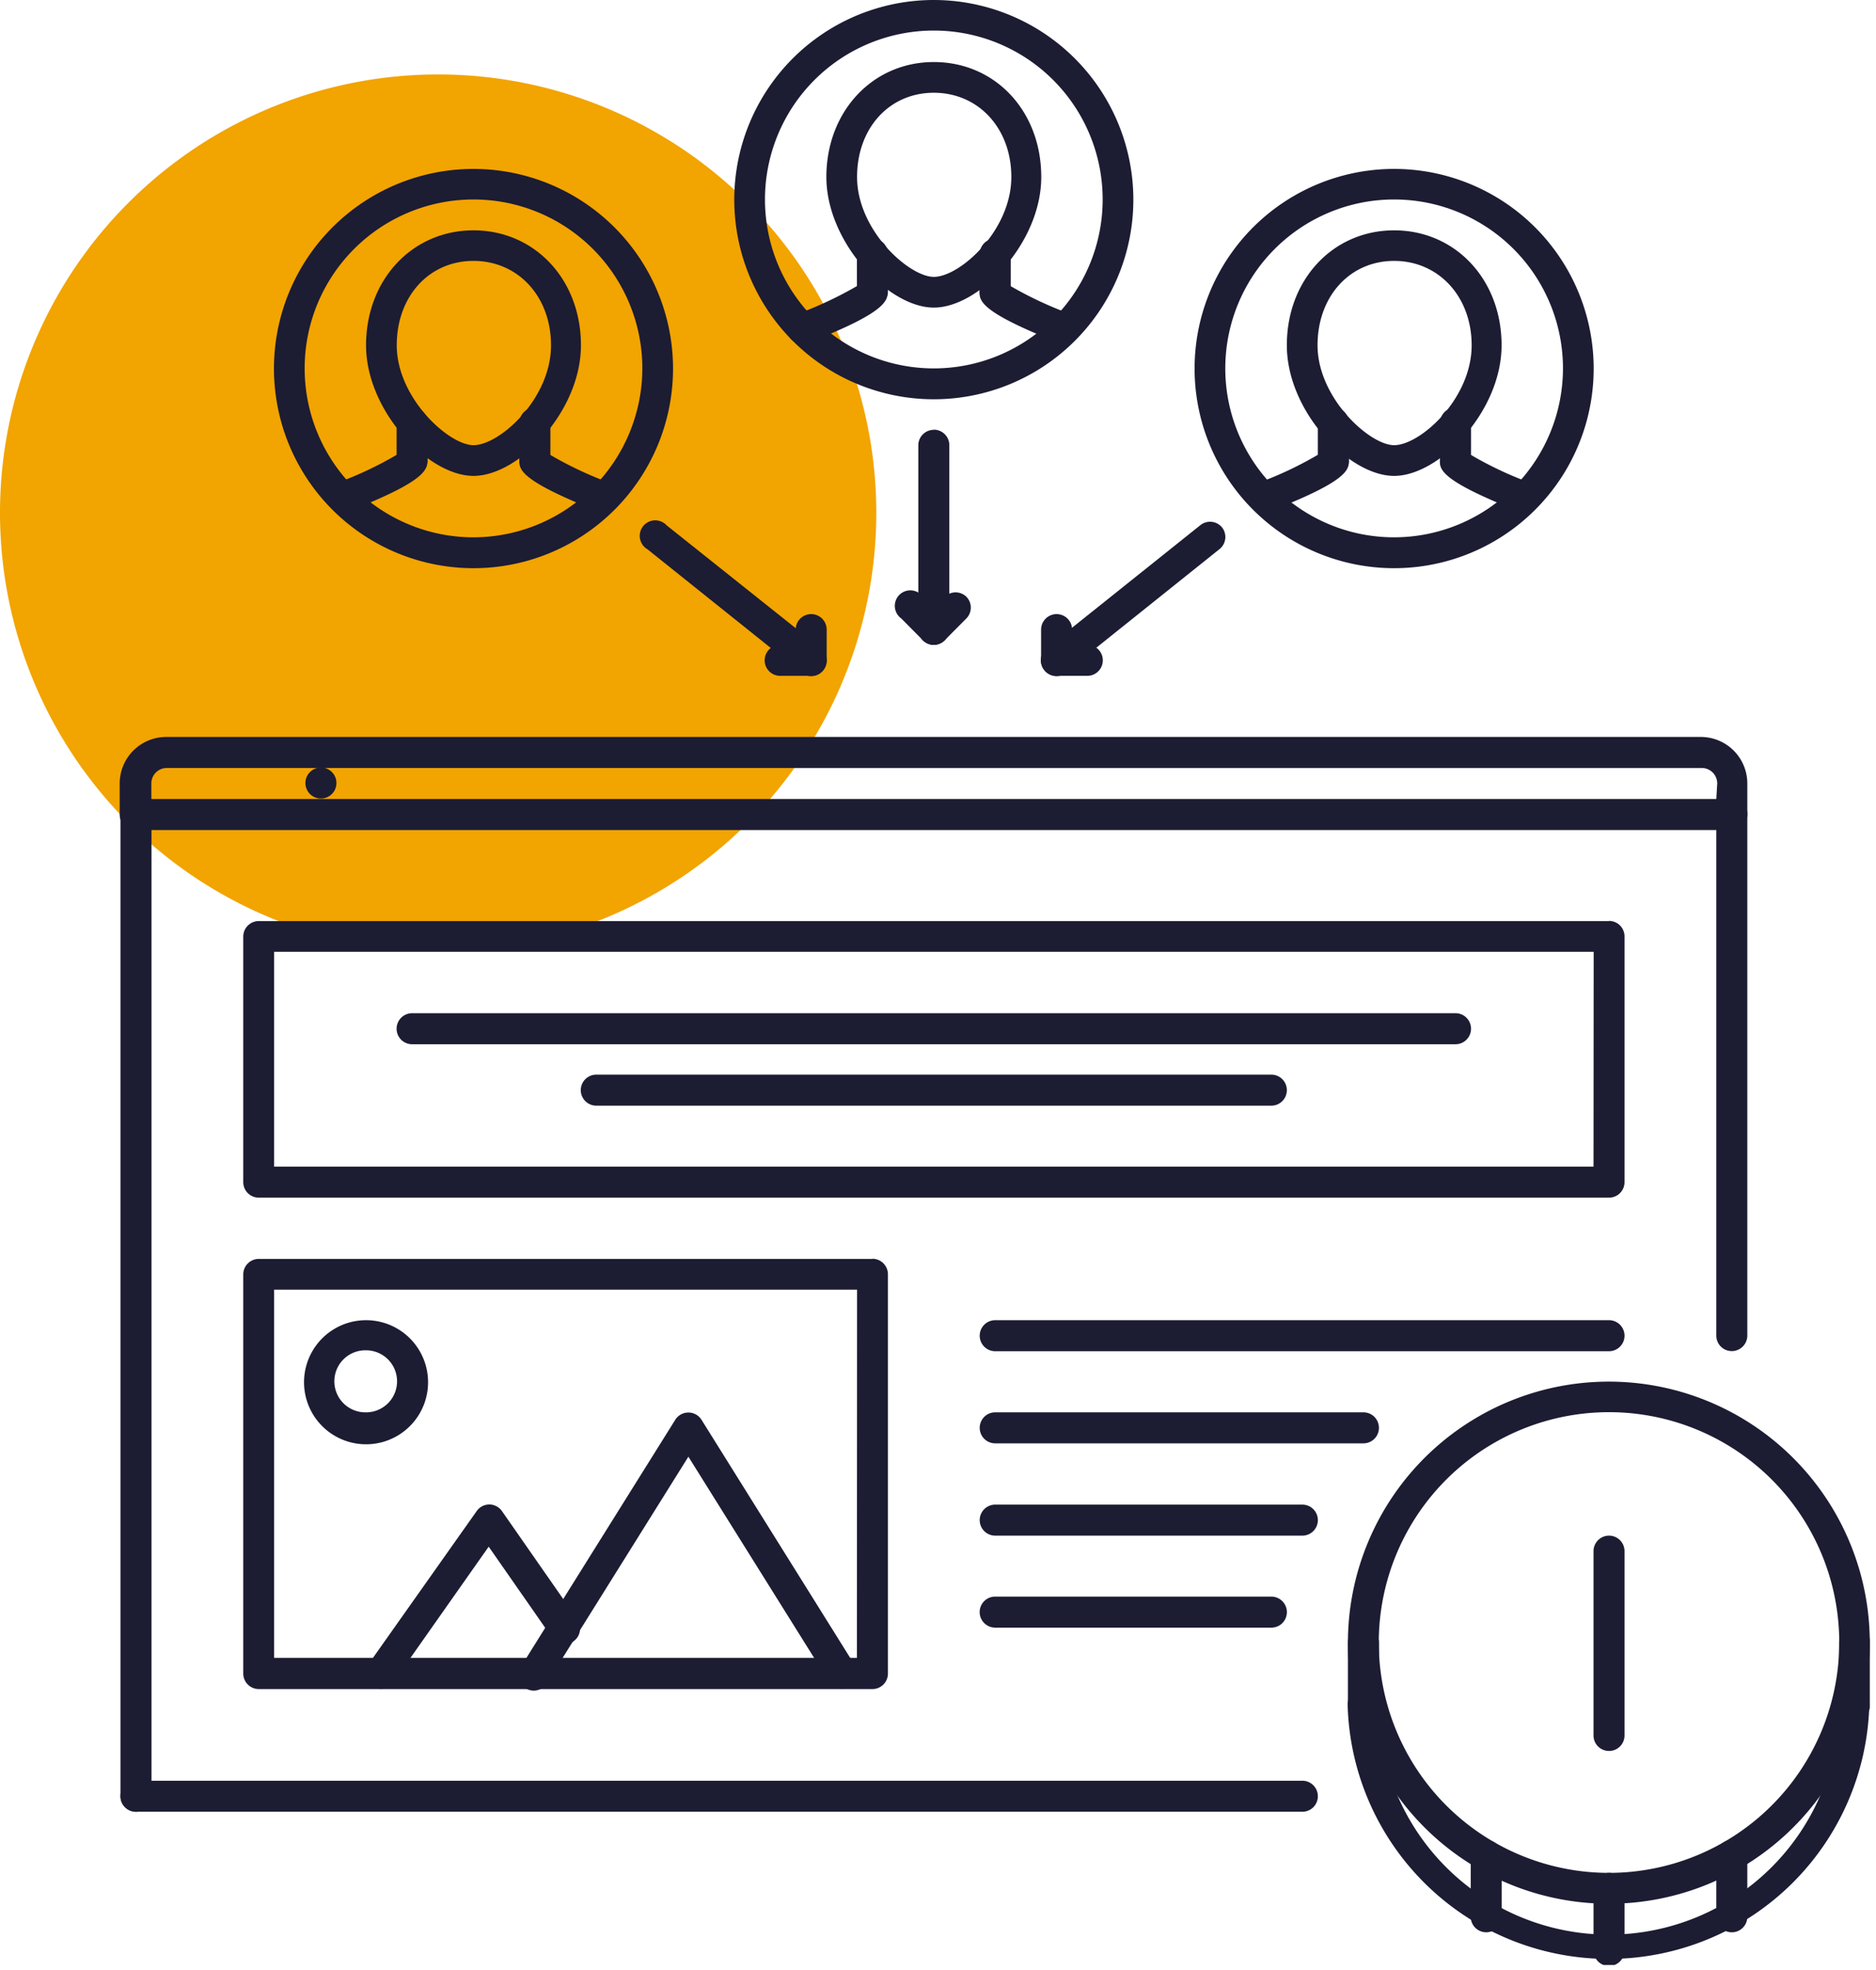 <svg width="121" height="127" fill="none" xmlns="http://www.w3.org/2000/svg"><g clip-path="url(#clip0)"><path d="M12.79 49.48a1 1 0 100 2 1 1 0 000-2zm3.95 0a1 1 0 100 2 1 1 0 000-2z" fill="#1C1C33"/><path d="M56.52 33.06a28.26 28.26 0 11-56.52 0 28.26 28.26 0 0156.52 0z" fill="#F2A400"/><path d="M20.7 49.48a1 1 0 100 2 1 1 0 000-2z" fill="#1C1C33"/><path d="M109.72 47.51h-99a3 3 0 00-3 3v2a1 1 0 001 1H111.7a.999.999 0 001-1v-2a2.999 2.999 0 00-3-3h.02zm.98 4H9.76v-1a1 1 0 011-1h99a1 1 0 011 1l-.06 1z" fill="#1C1C33"/><path d="M111.7 51.46a1 1 0 00-1 1V86.1a.998.998 0 001.707.707.998.998 0 00.293-.707V52.45a.998.998 0 00-1-1m-102.93.01a1 1 0 00-1 1v63.34a1 1 0 102 0V52.45a1 1 0 00-1-1" fill="#1C1C33"/><path d="M84 114.8H8.77a.998.998 0 00-1 1 1 1 0 001 1H84a.998.998 0 001-1 .999.999 0 00-1-1zm-28.87-7.45l-9.89-15.83a1 1 0 00-1.68 0l-9.9 15.83a1.006 1.006 0 00-.22.799.995.995 0 00.458.69 1.006 1.006 0 001.191-.098.998.998 0 00.251-.341l9.06-14.49 9.06 14.49a1.002 1.002 0 001.36.32 1 1 0 00.31-1.37z" fill="#1C1C33"/><path d="M37.18 104.31l-4.81-6.9a1.001 1.001 0 00-.81-.42 1 1 0 00-.81.42l-7 9.9a1 1 0 00.25 1.38c.164.115.36.177.56.18a1.003 1.003 0 00.81-.42l6.15-8.74 4 5.74a.995.995 0 00.65.514.996.996 0 001.187-1.29 1 1 0 00-.217-.364m66.64-44.93H16.69a1 1 0 00-1 1v15.83a1 1 0 001 1h87.09a.999.999 0 001-1V60.37a.998.998 0 00-1-1v.01zm-1 15.83h-85.1V61.36h85.11l-.01 13.85z" fill="#1C1C33"/><path d="M56.27 81.16H16.69a1 1 0 00-1 1v25.73a1.001 1.001 0 001 1h39.58a.998.998 0 001-1V82.15a1 1 0 00-1-1v.01zm-1 25.72H17.68V83.14h37.6l-.01 23.74z" fill="#1C1C33"/><path d="M23.61 85.11a4 4 0 100 8 4 4 0 000-8zm0 5.94a2 2 0 110-3.999 2 2 0 010 4zm80.17-5.94H64.19a1 1 0 000 2h39.59a.999.999 0 100-2zm-15.84 5.94H64.19a1 1 0 000 2h23.75a1 1 0 100-2zM84 97H64.19a1 1 0 000 2H84a1 1 0 000-2zm-2 5.93H64.19a.998.998 0 00-.707 1.707.998.998 0 00.707.293H82a.998.998 0 00.707-1.707.998.998 0 00-.707-.293zm11.88-37.61h-67.3a1 1 0 100 2h67.3a1 1 0 000-2zM82 69.28H38.46a1 1 0 100 2H82a1 1 0 100-2zM30.54 14.85c-3.95 0-6.93 3.18-6.93 7.41s4 8.42 6.93 8.42c2.93 0 6.93-4.16 6.93-8.42s-3-7.41-6.93-7.41zm0 13.85c-1.59 0-4.95-3.05-4.95-6.44 0-3.15 2.08-5.44 4.95-5.44s5 2.29 5 5.44c0 3.46-3.32 6.44-5 6.44z" fill="#1C1C33"/><path d="M39.38 31.15a23.902 23.902 0 01-4-1.89 1 1 0 00-1.88.43c0 .57 0 1.28 5.14 3.3a1 1 0 001.29-.56 1 1 0 00-.56-1.28" fill="#1C1C33"/><path d="M34.5 26.27a1 1 0 00-1 1v2.43a1 1 0 002 0v-2.44a1 1 0 00-1-1m-7.92 2.44a1 1 0 00-.89.56 23.705 23.705 0 01-4 1.89 1 1 0 00.36 1.91.919.919 0 00.36-.07c5.14-2 5.14-2.73 5.14-3.3a1 1 0 00-1-1" fill="#1C1C33"/><path d="M26.58 26.27a1 1 0 00-1 1v2.43a1 1 0 102 0v-2.44a1 1 0 00-1-1" fill="#1C1C33"/><path d="M30.54 10.89a12.87 12.87 0 1012.87 12.86 12.88 12.88 0 00-12.87-12.86zm0 23.75a10.89 10.89 0 1110.89-10.89 10.91 10.91 0 01-10.89 10.89zm59.38-19.79C86 14.85 83 18 83 22.26s4 8.42 6.92 8.42 6.93-4.16 6.93-8.42-3-7.41-6.93-7.41zm0 13.85c-1.58 0-4.94-3.05-4.94-6.44 0-3.15 2.08-5.44 4.94-5.44 2.86 0 5 2.29 5 5.44 0 3.46-3.32 6.44-5 6.44z" fill="#1C1C33"/><path d="M98.76 31.15a23.32 23.32 0 01-4-1.89 1 1 0 00-1.89.43c0 .57 0 1.28 5.15 3.3a.919.919 0 00.36.07 1 1 0 00.36-1.91" fill="#1C1C33"/><path d="M93.88 26.27a1 1 0 00-1 1v2.43a1 1 0 102 0v-2.44a1 1 0 00-1-1M86 28.7a1 1 0 00-.9.56 23.317 23.317 0 01-4 1.89 1 1 0 00.36 1.91.919.919 0 00.36-.07C87 31 87 30.26 87 29.69a1 1 0 00-1-1" fill="#1C1C33"/><path d="M86 26.27a1 1 0 00-1 1v2.43a1 1 0 002 0v-2.44a1 1 0 00-1-1" fill="#1C1C33"/><path d="M89.92 10.89a12.87 12.87 0 1012.87 12.86 12.878 12.878 0 00-12.87-12.86zm0 23.75a10.89 10.89 0 1110.89-10.89 10.902 10.902 0 01-10.89 10.89zM60.23 4c-3.95 0-6.93 3.19-6.93 7.41 0 4.22 4 8.42 6.93 8.42 2.93 0 6.93-4.16 6.93-8.42S64.18 4 60.23 4zm0 13.85c-1.59 0-4.95-3-4.95-6.44 0-3.15 2.08-5.43 4.95-5.43s5 2.28 5 5.43c0 3.46-3.32 6.44-5 6.44z" fill="#1C1C33"/><path d="M69.07 20.26a24.914 24.914 0 01-4-1.88 1 1 0 00-.89-.57 1 1 0 00-1 1c0 .57 0 1.29 5.15 3.31.116.04.237.06.36.06a1 1 0 00.36-1.91" fill="#1C1C33"/><path d="M64.19 15.38a1 1 0 00-1 1v2.42a1 1 0 002 0v-2.43a1 1 0 00-1-1m-7.92 2.44a1 1 0 00-.89.57 24.69 24.69 0 01-4 1.88 1 1 0 00-.56 1.29 1 1 0 00.92.62c.122 0 .244-.02.36-.06 5.14-2 5.14-2.74 5.14-3.31a1 1 0 00-1-1" fill="#1C1C33"/><path d="M56.27 15.38a1 1 0 00-1 1v2.42a1 1 0 002 0v-2.43a1 1 0 00-1-1" fill="#1C1C33"/><path d="M60.23 0A12.87 12.87 0 1073.1 12.86 12.88 12.88 0 0060.23 0zm0 23.75a10.89 10.89 0 110-21.78 10.89 10.89 0 010 21.78zM78.82 34a1 1 0 00-1.39-.15l-9.9 7.91a1 1 0 00-.15 1.39 1 1 0 001.39.16l9.9-7.92a1 1 0 00.15-1.39z" fill="#1C1C33"/><path d="M68.15 39.59a1 1 0 00-1 1v2a1 1 0 002 0v-2a1 1 0 00-1-1z" fill="#1C1C33"/><path d="M70.13 41.57h-2a1 1 0 100 2h2a1 1 0 000-2zm-17.2.21L43 33.87a1 1 0 10-1.24 1.54l9.9 7.92a1 1 0 001.39-.16 1 1 0 00-.16-1.39" fill="#1C1C33"/><path d="M52.32 39.59a1 1 0 00-1 1v2a1 1 0 102 0v-2a1 1 0 00-1-1z" fill="#1C1C33"/><path d="M52.32 41.57h-2a1 1 0 100 2h2a1 1 0 000-2zm7.91-13.86a1 1 0 00-1 1v11.86a1 1 0 102 0V28.7a1 1 0 00-1-1" fill="#1C1C33"/><path d="M62.33 38.47a1 1 0 00-1.39 0l-1.41 1.41a1 1 0 000 1.4 1 1 0 00.7.29 1 1 0 00.7-.29l1.4-1.41a1 1 0 000-1.4z" fill="#1C1C33"/><path d="M60.93 39.88l-1.4-1.4a1 1 0 10-1.4 1.39l1.4 1.41a1 1 0 00.7.29 1 1 0 00.7-1.69zm42.85 49.19a16.83 16.83 0 1016.82 16.83 16.84 16.84 0 00-16.82-16.83zm0 31.67a14.85 14.85 0 1114.85-14.84 14.858 14.858 0 01-14.85 14.84z" fill="#1C1C33"/><path d="M119.62 108.87a.997.997 0 00-1 1 14.85 14.85 0 01-29.7 0 1 1 0 00-2 0 16.832 16.832 0 0028.58 11.635 16.834 16.834 0 005.07-11.635 1 1 0 00-1-1" fill="#1C1C33"/><path d="M87.94 104.91a.998.998 0 00-1 1v4a1.001 1.001 0 002 0v-4a.999.999 0 00-1-1zm31.68 0a1 1 0 00-1 1v4a1 1 0 102 0v-4a.997.997 0 00-1-1zM103.78 99a1 1 0 00-1 1v11.88a.997.997 0 001 1 .997.997 0 001-1V100a.998.998 0 00-1-1zm0 21.74a.997.997 0 00-1 1v4a.997.997 0 001 1 .997.997 0 001-1v-4a.997.997 0 00-1-1zm7.92-2.12a.997.997 0 00-1 1v3.95a.997.997 0 001 1 .997.997 0 001-1v-3.95a1 1 0 00-1-1zm-15.84 0a.998.998 0 00-1 1v3.95a1 1 0 102 0v-3.95a1 1 0 00-1-1z" fill="#1C1C33"/></g><defs><clipPath id="clip0"><path fill="#fff" d="M0 0h120.6v126.68H0z"/></clipPath></defs></svg>